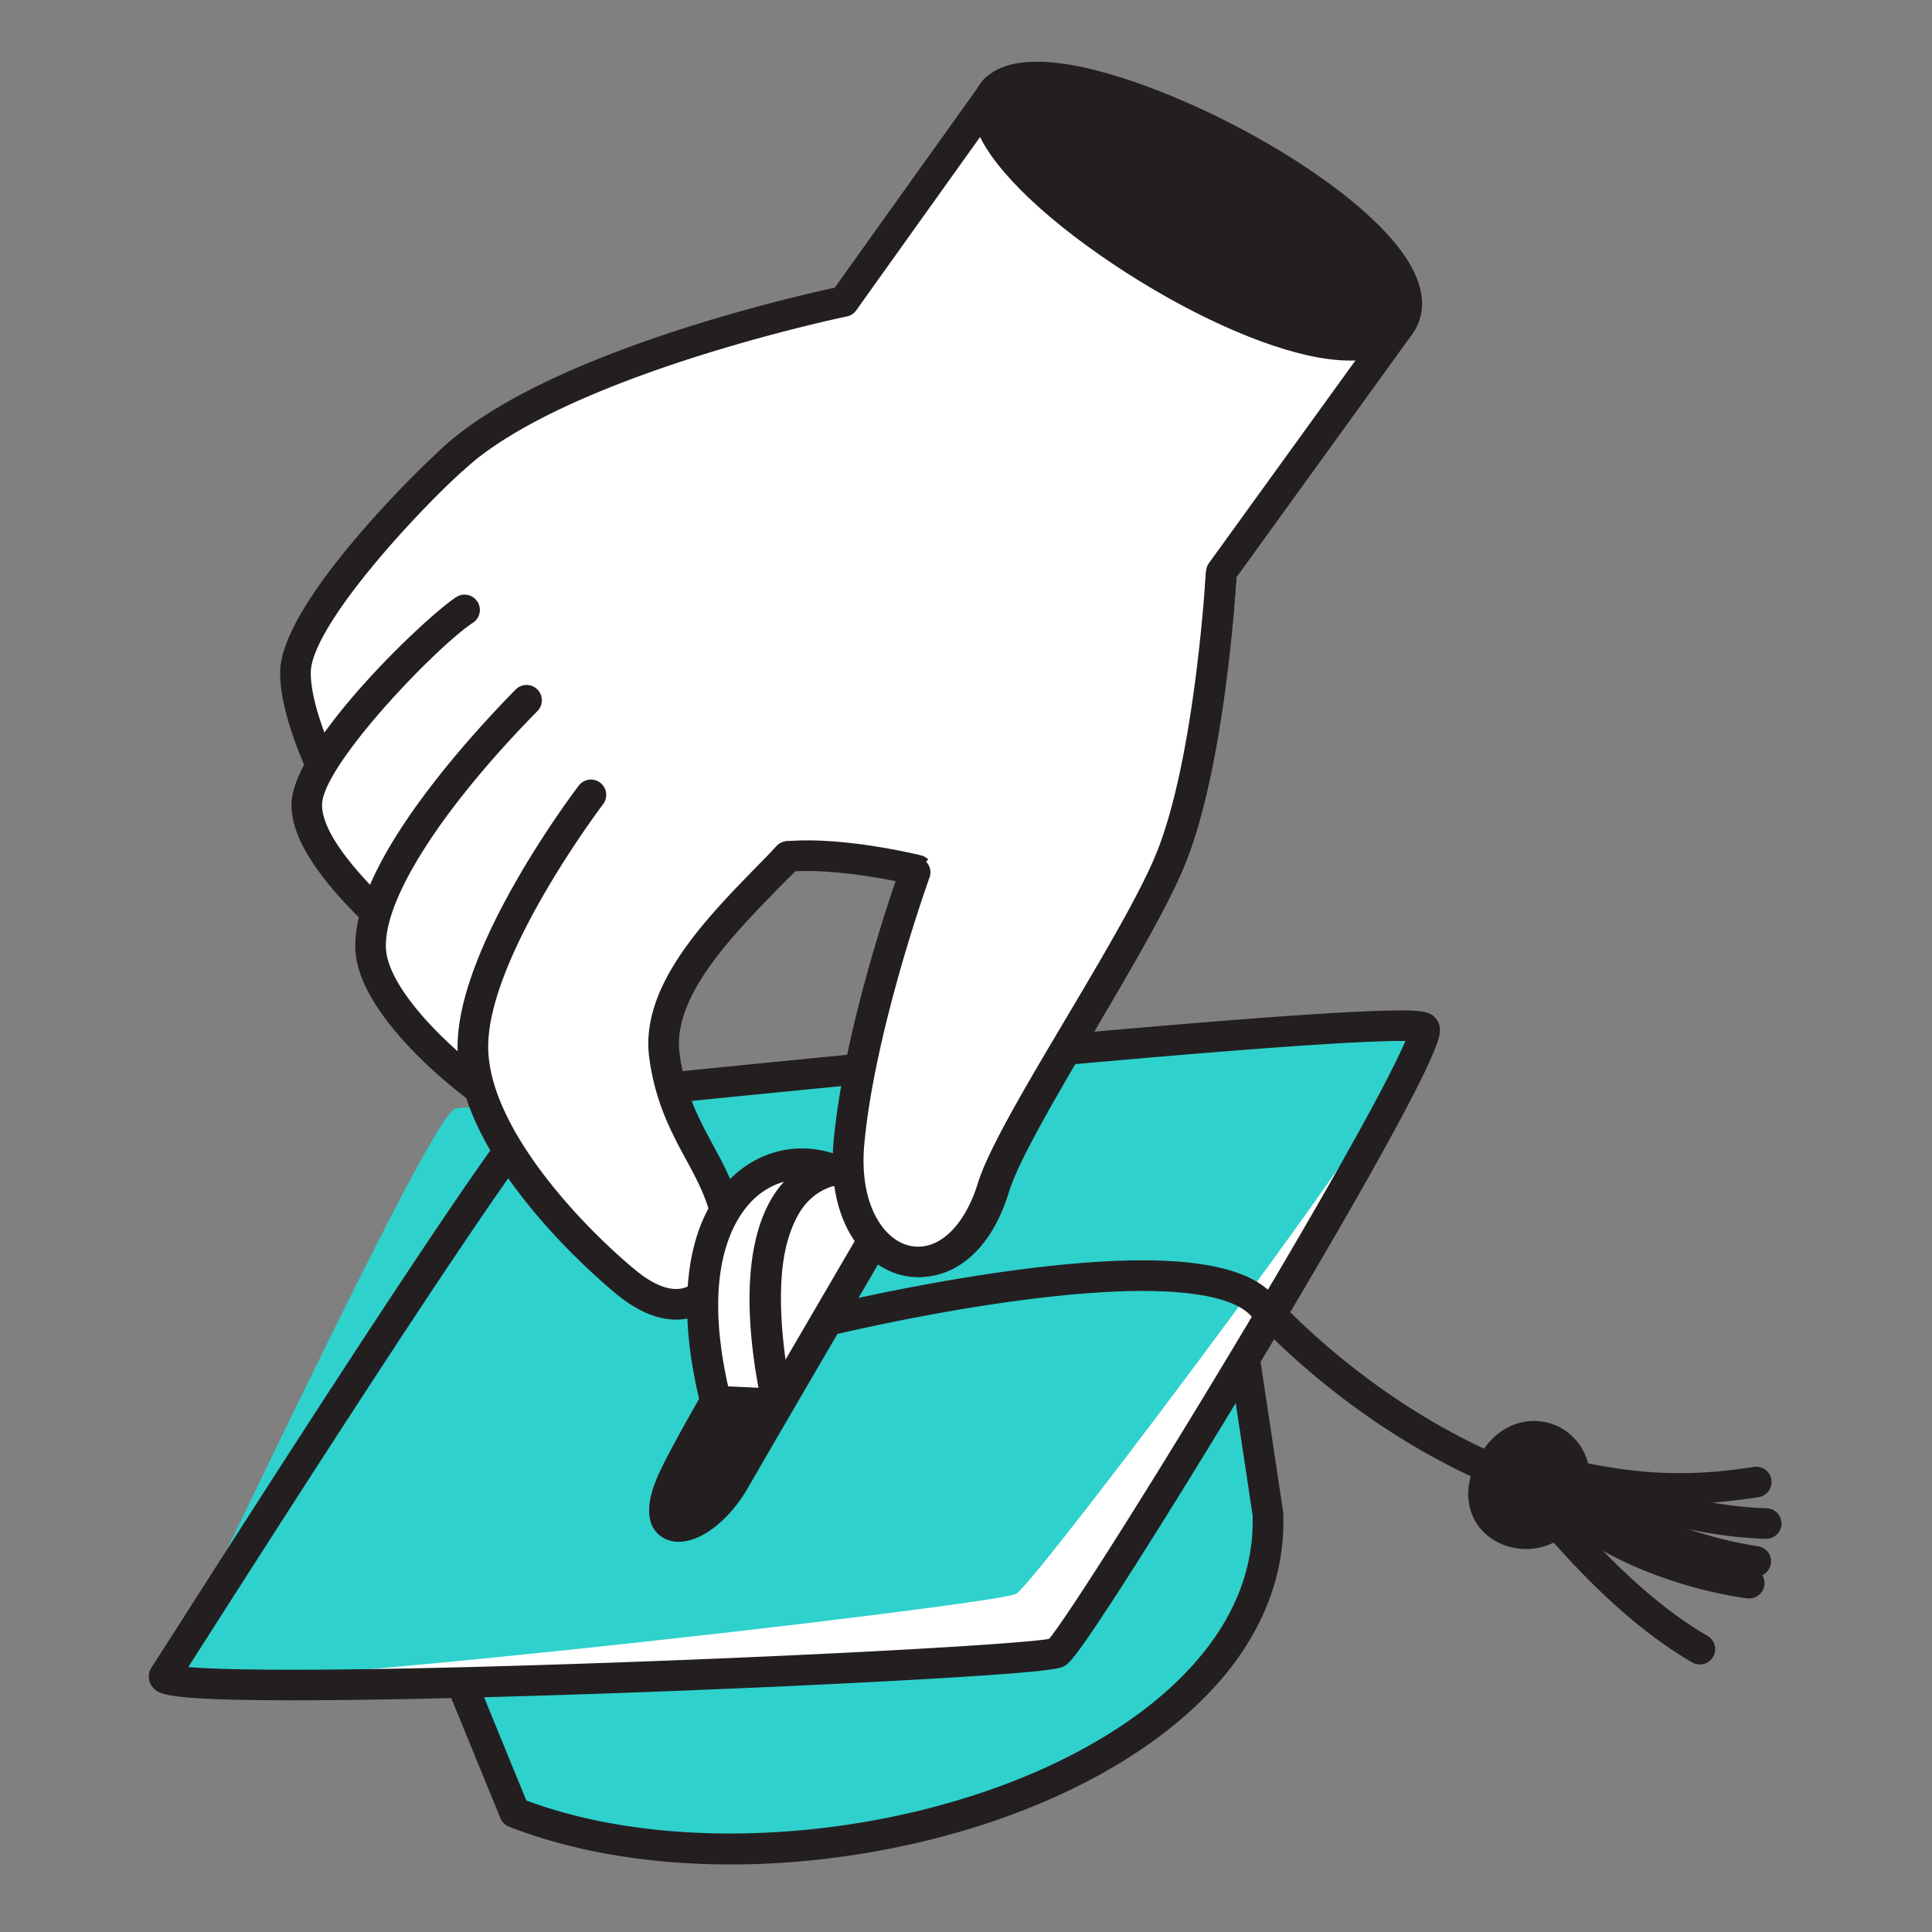 <svg xmlns="http://www.w3.org/2000/svg" viewBox="0 0 3000 3000" width="3000" height="3000"><rect x="0" y="0" width="3000" height="3000" fill="#808080" stroke="none"/><g transform="translate(231.0 1569.0) rotate(0.0 1267.5 663.0) scale(3.406 3.394)"><svg width="744.364" height="390.719" viewBox="0 0 744.364 390.719"><path d="m139.879 300.937 26.924 65.978c127.456 50.021 347.692-16.353 343.41-136.594l-12.004-80.229z" fill="#2fd1cd"/><path d="M265.146 390.725c-37.048 0-71.781-5.866-100.901-17.294a6.997 6.997 0 0 1-3.924-3.871l-26.924-65.978a6.998 6.998 0 0 1 3.765-9.096l358.33-150.845a7.002 7.002 0 0 1 9.639 5.416l12.004 80.229c.039.261.063.523.073.787 1.413 39.69-19.72 76.164-61.114 105.479-36.785 26.051-86.957 44.44-141.274 51.78-16.812 2.272-33.468 3.395-49.675 3.395zm-93.008-29.261c80.753 30.225 203.741 13.739 275.865-37.339 25.975-18.395 56.597-49.471 55.227-93.167l-10.611-70.918-343.644 144.663z" fill="#231f20"/><path d="M183.7 40.819c10.868-.894 390.281-40.843 397.696-32.733S423.294 288.539 414.019 293.808-1.041 316.572 7.121 304.389C15.283 292.207 172.832 41.714 183.7 40.819z" fill="#fff"/><path d="M139.879 44.886c10.868-.895 434.102-44.91 441.517-36.8s-176.655 253.55-185.93 258.819S-1.04 316.571 7.121 304.389C15.283 292.207 129.01 45.78 139.878 44.885z" fill="#2fd1cd"/><g fill="#231f20"><path d="M65.242 315.617c-57.904 0-60.581-2.888-63.179-5.684a7.603 7.603 0 0 1-.757-9.439c1.3-1.94 6.957-10.82 14.786-23.11 20.547-32.253 58.793-92.288 92.96-144.231 64.823-98.548 69.11-98.901 74.073-99.309 1.385-.114 9.658-.955 22.182-2.229 40.072-4.075 133.915-13.618 216.588-21.064 46.364-4.176 83.17-7.15 109.397-8.84C546.485.732 558.407.168 566.724.034c14.154-.229 17.37.631 19.837 3.33 1.759 1.924 2.403 4.467 1.915 7.558-2.633 16.66-58.771 111.744-82.785 151.851-19.825 33.111-40.365 66.55-56.354 91.744-27.072 42.659-29.84 44.232-31.861 45.38-2.013 1.144-4.77 2.709-69.067 6.344-38.972 2.203-89 4.448-137.257 6.16-38.143 1.353-92.956 3.007-137.478 3.2-2.932.013-5.745.019-8.434.019zm-47.218-15.223c19.936 1.782 78.71 2.083 194.547-2.056 100.981-3.608 185.269-8.557 197.876-10.814 7.227-8.536 42.801-64.28 85.523-135.775 45.727-76.523 70.389-122.039 76.924-137.771-12.535-.189-49.377 1.405-156.265 11.104-80.877 7.338-168.025 16.2-209.907 20.459-10.378 1.055-17.484 1.778-20.725 2.093-3.794 3.591-17.683 20.735-68.391 97.991-33.287 50.714-69.99 108.327-89.708 139.279-4.007 6.29-7.347 11.533-9.875 15.489zm391.702-12.082zm1.804-1.021h-.001z"/><path d="M627.248 222.729a6.992 6.992 0 0 1-2.371-.416c-43.106-15.519-87.833-45.735-122.71-82.902-6.479-6.905-28.829-16.951-105.708-6.655-45.063 6.035-86.798 16.289-87.215 16.392a7 7 0 1 1-3.359-13.591c.424-.105 42.902-10.541 88.715-16.677 64.26-8.606 102.784-5.023 117.775 10.951 33.415 35.608 76.148 64.515 117.243 79.309a7 7 0 0 1-2.372 13.588z"/><path d="M737.368 241.745c-.067 0-.134 0-.202-.003-38.189-1.079-77.012-16.011-97.87-24.033a7 7 0 0 1 5.025-13.067c20.076 7.721 57.445 22.094 93.24 23.105a7 7 0 0 1-.194 13.997z"/><path d="M697.818 225.721c-18.11 0-36.004-2.514-57.652-7.74a7 7 0 1 1 3.286-13.609c33.556 8.102 57.503 9.312 88.353 4.468a7 7 0 0 1 2.172 13.83c-12.838 2.016-24.543 3.051-36.159 3.051z"/><path d="M732.611 259.049c-.338 0-.681-.025-1.025-.075-37.799-5.547-74.605-24.927-94.378-35.338a7 7 0 1 1 6.522-12.388c19.033 10.021 54.459 28.675 89.889 33.874a6.999 6.999 0 0 1 5.909 7.942 7.003 7.003 0 0 1-6.917 5.985z"/><path d="M729.649 269.042c-.321 0-.645-.022-.972-.068-29.167-4.05-69.224-17.487-94.173-43.051a7 7 0 0 1 10.02-9.779c22.481 23.036 59.207 35.231 86.08 38.962a7.001 7.001 0 0 1-.954 13.934z"/><path d="M707.124 299.208a6.97 6.97 0 0 1-3.513-.95c-33.025-19.207-59.984-50.884-74.468-67.902a7.001 7.001 0 0 1 10.662-9.074c13.94 16.381 39.889 46.872 70.844 64.874a7 7 0 0 1-3.526 13.052z"/><path d="M611.604 209.477c-14.388 29.739 26.565 41.741 36.575 15.35 10.473-27.611-23.106-43.191-36.575-15.35z"/><path d="M627.923 246.414c-8.69 0-16.969-3.96-21.802-10.644-3.359-4.646-7.932-14.637-.818-29.341 8.843-18.279 24.958-21.4 36.19-16.564 11.719 5.046 20.027 19.528 13.231 37.445-3.952 10.419-12.57 17.468-23.055 18.857a28.486 28.486 0 0 1-3.747.247zm-10.018-33.889c-2.069 4.277-3.825 10.358-.438 15.042 2.509 3.471 7.477 5.368 12.364 4.721 3.158-.418 8.892-2.267 11.804-9.944 3.869-10.2-.064-17.204-5.678-19.621-5.081-2.188-12.857-.932-18.051 9.802z"/></g></svg></g><g transform="translate(435.0 96.0) rotate(0.0 886.5 976.5) scale(3.396 3.398)"><svg width="522.135" height="574.781" viewBox="0 0 522.135 574.781"><path d="M257.717 109.499c24.144-33.84 69.08-96.603 69.08-96.603l184.655 108.167-81.08 112.101s-4.719 84.728-22.817 129.968c-15.68 39.194-72.205 122.391-80.91 150.995-16.92 55.595-70.736 39.518-65.263-20.546 4.946-54.282 30.004-124.155 30.004-124.155s-34.118-8.453-59.22-6.294C179.505 428.337-18.56 261.807 83.511 177.582c52.179-43.056 174.206-68.084 174.206-68.084z" fill="#fff"/><g fill="#231f20"><path d="M292.584 555.28c-2.009 0-3.957-.194-5.814-.557-17.976-3.516-35.771-24.348-32.36-61.777 4.073-44.692 21.177-98.722 27.792-118.369-10.563-2.143-30.35-5.518-46.656-4.662-12.622 13.603-32.383 18.142-56.05 12.776-25.399-5.758-54.092-22.368-78.723-45.569-26.081-24.567-43.978-52.96-50.396-79.948-7.976-33.539 1.94-62.928 28.677-84.99 49.183-40.584 155.713-64.909 174.546-68.969 24.211-33.925 67.064-93.779 67.504-94.393a7 7 0 0 1 9.229-1.965l184.655 108.167a7 7 0 0 1 2.134 10.142l-79.887 110.452c-.862 13.611-6.236 87.753-23.183 130.115-7.842 19.603-25.34 49.416-42.262 78.247-16.83 28.674-34.231 58.323-38.451 72.186-8.869 29.141-26.357 39.115-40.757 39.115zM241 355.78c24.099 0 50.799 6.538 52.069 6.853a6.998 6.998 0 0 1 4.905 9.157c-.248.691-24.816 69.683-29.622 122.427-2.506 27.502 8.72 44.344 21.105 46.767 12.442 2.433 24.407-8.908 30.49-28.894 4.701-15.446 21.735-44.469 39.77-75.196 16.66-28.385 33.887-57.735 41.338-76.361 17.47-43.67 22.281-126.921 22.327-127.757a7.008 7.008 0 0 1 1.317-3.713l76.562-105.855-172.49-101.043c-11.28 15.757-45.529 63.611-65.356 91.4a7.002 7.002 0 0 1-4.292 2.792c-1.203.247-120.934 25.183-171.158 66.626-22.654 18.694-30.718 42.566-23.967 70.953 12.691 53.366 73.079 104.783 118.594 115.103 13.806 3.13 32.67 3.884 44.127-10.303a7 7 0 0 1 4.846-2.576c3.054-.263 6.222-.379 9.435-.379zm16.716-246.281h.01z"/><path d="M326.797 12.896c29.556-30.848 216.731 67.411 184.655 108.167S297.242 43.744 326.797 12.896z"/><path d="M489.313 136.531c-4.419 0-9.245-.462-14.47-1.39-25.69-4.558-60.93-20.599-94.268-42.911-33.714-22.563-57.115-46.06-62.598-62.853-3.501-10.721.116-17.514 3.766-21.324 14.849-15.499 51.271-5.882 79.212 4.915 34.35 13.274 70.092 34.037 93.279 54.186 11.639 10.113 19.742 19.721 24.084 28.557 6.988 14.218 3.115 23.988-1.365 29.681-5.834 7.413-15.102 11.138-27.64 11.138zM331.852 17.739c-.658.687-2.199 2.295-.567 7.293 4.408 13.498 26.812 35.308 57.077 55.563 31.332 20.97 65.407 36.588 88.927 40.761 10.018 1.777 23.122 2.418 28.662-4.622 8.796-11.176-11.686-31.005-20.9-39.012-22.046-19.157-56.204-38.965-89.144-51.695-36.296-14.026-58.326-14.27-64.056-8.289z"/></g><path d="M83.51 177.583C63.9 194.149 7 252.774 7 279.212s26.507 74.142 38.255 87.936 44.646-26.438 38.255-45.98c-6.391-19.541-16.162-36.209-16.162-36.209l13.404-8.102" fill="#fff"/><path d="M51.288 376.948c-4.438 0-8.388-1.769-11.362-5.26C28.338 358.081 0 308.829 0 279.212c0-13.225 10.942-33.074 32.522-58.995 16.067-19.3 35.54-38.746 46.472-47.981a7 7 0 0 1 9.034 10.695c-21.484 18.149-74.027 74.362-74.027 96.281 0 24.323 26.033 71.008 36.584 83.398.892 1.046 4.097-.673 4.73-1.028 11.361-6.367 24.896-27.985 21.542-38.237-6.065-18.547-15.455-34.687-15.548-34.847a7.002 7.002 0 0 1 2.419-9.528l13.404-8.102a7 7 0 0 1 9.612 2.37 7 7 0 0 1-2.37 9.612l-7.668 4.635c3.535 6.761 9.189 18.459 13.458 31.51 5.967 18.244-12.678 46.213-28.005 54.802-3.764 2.109-7.462 3.153-10.871 3.153z" fill="#231f20"/><path d="M84.326 250.475c-14.943 9.771-72.153 66.096-72.153 89.086 0 26.438 47.833 63.3 62.647 77.591 32.761 31.602 47.129-32.761 31.611-47.129-15.518-14.369-27.588-28.163-27.588-28.163l24.633-24.906" fill="#fff"/><path d="M91.681 432.769c-5.769 0-13.215-2.374-21.721-10.579-2.459-2.372-5.967-5.482-10.029-9.083C38.125 393.779 5.173 364.57 5.173 339.56c0-27.456 60.75-85.417 75.322-94.945a7 7 0 0 1 7.661 11.718c-16.795 10.981-68.983 65.365-68.983 83.227 0 18.711 32.555 47.567 50.044 63.07 4.181 3.706 7.792 6.906 10.463 9.483 3.794 3.66 9.273 7.739 13.83 6.396 4.483-1.321 8.741-7.985 10.848-16.978 2.841-12.125.819-23.13-2.683-26.374-15.608-14.452-27.597-28.115-28.1-28.689a7 7 0 0 1 .291-9.532l24.633-24.906a7 7 0 0 1 9.954 9.844L88.478 342.07c4.801 5.201 13.118 13.934 22.708 22.814 9.16 8.482 10.017 26.121 6.802 39.84-3.386 14.448-10.865 24.367-20.521 27.213-1.667.491-3.607.83-5.787.83z" fill="#231f20"/><path d="M112.692 291.732c-37.745 38.409-73.458 85.777-71.241 114.54s54.264 71.228 83.947 83.992c20.989 9.026 35.402-43.864 14.041-63.971-11.866-11.169-20.782-20.046-20.782-20.046l27.417-47.419" fill="#fff"/><path d="M130.182 498.309c-2.493 0-5.028-.53-7.549-1.615-29.621-12.738-85.591-56.539-88.161-89.885-2.933-38.055 50.233-96.586 73.228-119.984a7 7 0 0 1 9.985 9.813c-44.42 45.2-70.957 87.003-69.254 109.095 1.894 24.576 50.321 65.452 79.732 78.099 1.061.456 4.287 1.844 8.598-4.728 7.467-11.382 9.867-36.432-2.12-47.715-11.801-11.107-20.833-20.093-20.923-20.182a7 7 0 0 1-1.121-8.464l27.417-47.419a7 7 0 1 1 12.12 7.008l-24.706 42.729c3.691 3.614 9.745 9.486 16.809 16.135 8.018 7.547 12.539 19.304 12.73 33.106.167 11.973-3.011 24.116-8.5 32.483-4.936 7.524-11.444 11.523-18.285 11.524z" fill="#231f20"/><path d="M232.165 363.133c-22.713 23.947-60.894 57.791-56.461 91.039s21.901 47.16 27.956 71.817c6.071 24.721-12.116 59.295-45.744 31.475-17.953-14.852-70.873-64.502-69.765-108.833s53.955-113.635 53.955-113.635" fill="#fff"/><path d="M181.054 574.779c-7.311 0-16.606-2.826-27.6-11.922-5.662-4.683-25.501-21.732-43.104-44.471-19.892-25.696-29.715-49.224-29.197-69.931 1.151-46.068 53.173-114.801 55.387-117.705a7 7 0 0 1 11.134 8.488c-.515.676-51.486 68.026-52.524 109.566-.921 36.851 41.825 82.249 67.229 103.265 7.139 5.906 17.351 11.878 25.453 6.796 7.842-4.919 11.978-19.21 9.031-31.208-2.347-9.558-6.705-17.612-11.319-26.138-6.585-12.17-14.05-25.965-16.777-46.423-4.347-32.602 25.545-63.175 49.564-87.74 3.107-3.178 6.042-6.179 8.755-9.041a7 7 0 0 1 10.158 9.634c-2.788 2.939-5.758 5.977-8.903 9.194-21.895 22.393-49.143 50.261-45.698 76.102 2.388 17.909 8.908 29.958 15.213 41.611 4.831 8.928 9.826 18.159 12.602 29.462 4.474 18.218-2.055 38.169-15.188 46.406-3.164 1.984-7.964 4.053-14.216 4.053z" fill="#231f20"/></svg></g><g transform="translate(1008.0 1716.0) rotate(0.0 226.5 339.0) scale(3.452 3.411)"><svg width="131.245" height="198.785" viewBox="0 0 131.245 198.785"><g><path d="M121.776 25.964S53.441 144.165 38.445 170.628c-14.996 26.463-42.054 30.385-27.059-1.37C26.382 137.502 96.708 21.644 96.708 21.644c11.423-23.026 35.24-16.851 25.068 4.32Z" style="fill:#231f20;stroke-width:0"/><path d="M13.264 198.801c-2.257 0-4.387-.479-6.322-1.481-4.964-2.574-11.811-10.031-1.885-31.051 14.781-31.302 81-140.566 85.519-148.012 8.457-16.781 22.73-21.09 31.925-16.601 7.547 3.685 12.201 13.568 5.584 27.339-.077.16-.16.318-.25.472-.683 1.182-68.491 118.477-83.301 144.612-8.578 15.136-21.176 24.722-31.272 24.722ZM115.151 14.008c-2.724 0-8.072 2.482-12.172 10.748a6.75 6.75 0 0 1-.287.521c-.701 1.155-70.307 115.906-84.976 146.97-3.392 7.184-3.765 10.932-3.701 12.483 3.321-.637 11.643-5.735 18.34-17.553 14.513-25.609 79.714-138.408 83.22-144.472 2.33-4.965 1.873-7.937.784-8.468-.299-.146-.71-.229-1.208-.229Zm6.625 11.956h.01-.01Z" style="fill:#231f20;stroke-width:0"/></g><g><g><path d="M107.271 50.236C87.517 4.048 33.718 37.948 57.766 136.099l49.505-85.863Z" style="fill:#fff;stroke-width:0"/><path d="M57.767 143.1a6.999 6.999 0 0 1-6.8-5.334c-15.671-63.962.432-105.541 24.437-113.555 15.07-5.031 30.104 4.104 38.303 23.273a6.999 6.999 0 0 1-.372 6.249L63.83 139.596a7 7 0 0 1-6.062 3.504Zm25.81-106.233c-1.239 0-2.489.205-3.74.623-13.384 4.468-26.5 31.596-18.904 79.101l38.455-66.697c-4.299-8.416-9.934-13.027-15.811-13.027Z" style="fill:#231f20;stroke-width:0"/></g><g><path d="M83.115 29.539C51.692 16.938 8.238 46.283 29.92 134.78l27.845 1.32c-10.19-48.34-8.813-98.663 25.35-106.561" style="fill:#fff;stroke-width:0"/><path d="M57.766 143.099c-.11 0-.221-.003-.332-.008l-27.845-1.32a7 7 0 0 1-6.467-5.326c-6.218-25.38-7.645-47.69-4.239-66.311 3.053-16.696 10.078-30.217 20.315-39.103 13.148-11.413 30.541-14.399 46.523-7.99a7 7 0 0 1-1.028 13.317c-36.098 8.344-24.494 77.347-20.077 98.297a7.001 7.001 0 0 1-6.849 8.444Zm-22.233-15.061 13.642.646c-8.049-44.268-3.901-76.766 11.458-93.78-4.391 1.245-8.563 3.493-12.258 6.7-8.208 7.125-25.478 29.605-12.842 86.433Z" style="fill:#231f20;stroke-width:0"/></g></g></svg></g><g transform="translate(1293.0 870.0) rotate(0.0 313.5 556.5) scale(3.419 3.382)"><svg width="183.379" height="329.135" viewBox="0 0 183.379 329.135"><path d="M176.379 7s-4.719 84.728-22.817 129.968c-15.68 39.194-72.205 122.391-80.91 150.995-16.92 55.595-70.736 39.518-65.263-20.546 4.946-54.282 30.004-124.155 30.004-124.155" style="fill:#fff;stroke-width:0"/><path d="M38.592 329.116c-2.009 0-3.957-.194-5.814-.557-17.976-3.516-35.771-24.348-32.36-61.777 4.97-54.543 29.351-122.995 30.386-125.882a7 7 0 0 1 13.179 4.726c-.248.691-24.816 69.683-29.622 122.427-2.506 27.502 8.72 44.344 21.105 46.767 12.441 2.434 24.408-8.909 30.49-28.894 4.701-15.446 21.735-44.469 39.77-75.196 16.66-28.384 33.887-57.735 41.338-76.36 17.47-43.67 22.28-126.921 22.327-127.757a6.995 6.995 0 0 1 7.378-6.6 7 7 0 0 1 6.6 7.378c-.195 3.506-4.993 86.4-23.307 132.179-7.842 19.603-25.34 49.416-42.262 78.247-16.83 28.674-34.231 58.323-38.451 72.186-8.869 29.141-26.357 39.115-40.757 39.115Z" style="fill:#231f20;stroke-width:0"/></svg></g></svg>